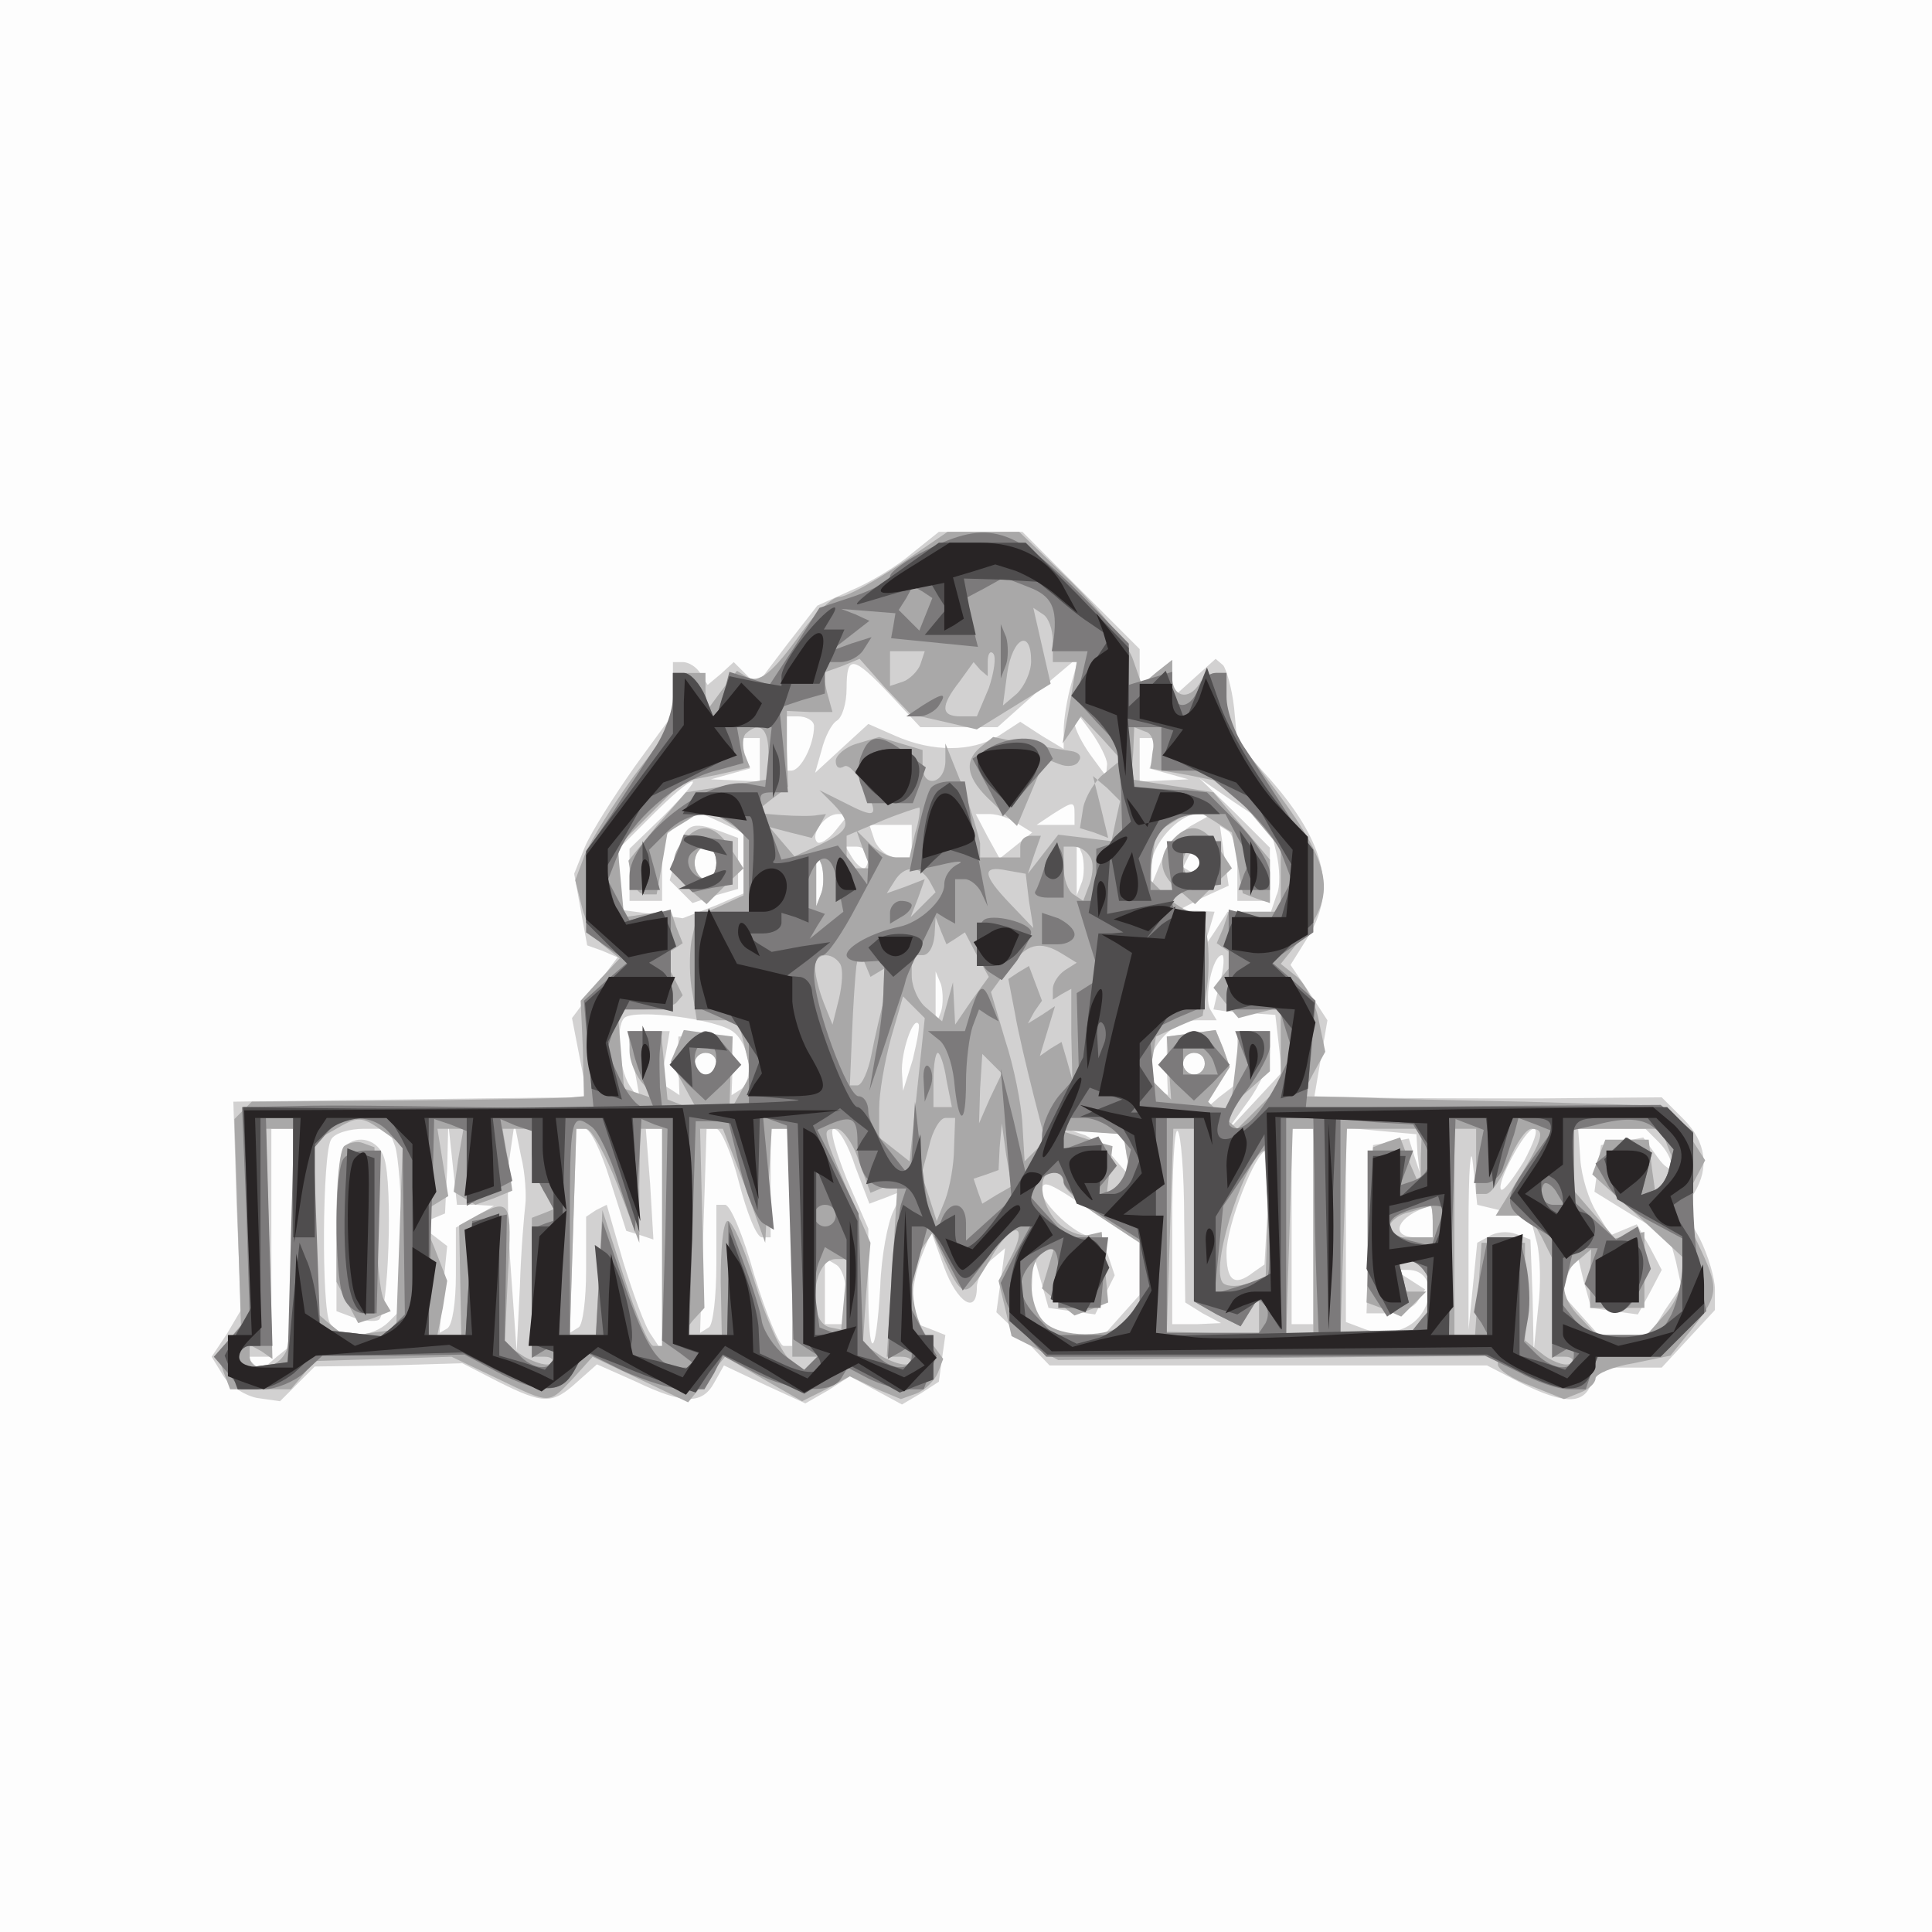 <?xml version="1.0"?><svg version="1.2" baseProfile="tiny-ps" viewBox="0 0 178 178" xmlns="http://www.w3.org/2000/svg" xmlns:xlink="http://www.w3.org/1999/xlink"><rect x="0" y="0" width="178" height="178" fill="#333333" stroke="none"/><title>Johnny Slicks</title><g><g fill="#fdfdfd" transform="matrix(.1 0 0 -.1 0 178)"><path d="M0 890V0h1780v1780H0V890z"/></g><g fill="#d2d1d1" transform="matrix(.1 0 0 -.1 0 178)"><path d="M840 1270c-14-12-39-27-56-34l-31-14-28-36-28-37-10 10-11 11-12-11-12-10-7 11c-3 5-10 10-16 10h-9v-48l-35-48c-19-27-40-60-46-74l-10-25 6-33 6-33 14-5 14-6-21-28-21-28 7-36 7-36-13-1c-7 0-80-1-163-2l-150-2 3-96 4-96-13-22-14-21 11-18c6-9 20-18 31-20l21-3 16 16 16 16 68 1 68 2 33-17c42-21 50-21 73 0l18 16 36-16c44-21 61-21 72-1l9 16 38-18 37-17 21 12 20 13 24-13 24-13 17 10 17 11 3 22 3 21-15 6-16 6 1 22c0 11 4 30 9 41l8 20 12-33c12-32 30-44 30-18 0 7 6 18 13 25l13 11-4-30-4-29 25-24 24-25h403l31-16c40-20 58-20 65-1l6 15h59l24 26 25 27v19c0 10-6 31-14 47l-15 27 10 15c14 23 11 47-10 68l-20 20-113-1c-62 0-134 0-160 1l-47 1 6 35 6 35-17 26-17 25 15 24c29 45 17 92-41 155l-23 26-3 32c-2 18-7 35-10 39l-7 6-20-18-20-18v35l-15-12-15-12v34l-54 54-54 54h-77l-25-20zm-20-130 28-30h71l37 33 38 32-7-25c-4-14-7-33-7-43v-17l-20 12-20 13-20-13c-25-15-61-15-95 0l-25 11-24-22-25-23 6 21c3 12 9 24 14 27s9 16 9 30c0 31 6 30 40-6zm-70-29c0-17-12-41-21-41h-9v50h15c8 0 15-4 15-9zm270-35-1-11-14 19c-8 11-15 25-15 30l1 11 14-19c8-11 15-25 15-30zm-320 4v-20l-22 1-23 1 18 5 18 5-5 14-5 14h19v-20zm364 6-5-14 18-5 18-5-22-1-23-1v40h19l-5-14zm-452-57-32-31v-48h30v58l15 12 16 13 24-11 25-12v-51l-30-13-31-12-29 4-30 4v56l31 31c17 17 33 31 37 31 3 0-9-14-26-31zm564-35c3-13 4-31 0-39l-5-15h-40l-11-17-12-18 6 18 5 17-17 1h-17l23 12 24 11-4 27-4 28 8-5c4-3 8-18 8-35v-29h30v49l-32 32-33 32 32-22 33-22 6-25zm-186 36v-10h-35l15 10c19 12 20 12 20 0zm-220-15c-7-9-15-13-17-11-7 7 7 26 19 26h10l-12-15zm168 6 13-8-15-12-15-12-11 20-11 21h13c7 0 19-4 26-9zm159-2c-10-6-22-20-27-32l-9-22v17c-1 19 25 48 42 48l12-1-18-10zm-257-14v-15h-14c-8 0-16 7-20 15l-5 15h39v-15zm-40-15c0-5-2-10-4-10-3 0-8 5-11 10l-6 10h10c6 0 11-4 11-10zm197-22-5-13v50l5-12c2-7 2-19 0-25zm113 16v-15l-10 6-10 6 5 10c9 14 15 11 15-7zm-353-26-5-13v50l5-12c2-7 2-19 0-25zm367-83-6-25 13-2c8 0 21-1 29-2l15-1 3-26 3-27-26-28-27-29 21 29c12 16 21 37 21 47v19h-30v-48l-17-13-16-14 13 21 13 21-6 17-7 17-22-3-23-3v-27l1-27-8 5c-25 15 2 64 35 64h18l-6 10c-6 10 2 50 11 50 2 0 2-11-2-25zm-257-27-5-13v50l5-12c2-7 2-19 0-25zm-191-19c15-12 19-45 6-53l-8-5 1 27v27h-50v-27l1-27-9 6-9 5 5 24 4 24h-39l6-32 6-33-10 15c-10 16-13 53-5 62 9 9 87-1 101-13zm165-25-9-29-1 17c-1 18 10 51 15 45 2-1-1-16-5-33zm-181-4c0-5-4-10-10-10-5 0-10 5-10 10 0 6 5 10 10 10 6 0 10-4 10-10zm450 0c0-5-4-10-10-10-5 0-10 5-10 10 0 6 5 10 10 10 6 0 10-4 10-10zM270 641v-99l-15-12-15-13-7 7-6 6h23v210h20v-99zm94 83c3-9 6-46 6-83v-67l-12-12c-15-15-45-16-54-1-8 13-7 156 1 169 3 6 17 10 30 10h23l6-16zm74-54 17-1-17-10-18-10v-44c0-24-3-46-8-49l-7-4 3 40 4 40-13 10-14 10 13 5 12 5 2 41 1 42 4-37 4-38h17zm46 0c-1-8-4-42-5-75l-3-60-5 70c-3 39-4 86-2 105l5 35 6-30c4-16 5-37 4-45zm78 23 15-47 13-4 12-4-3 51-4 51h15V535l-10 15c-6 8-17 39-26 68l-15 52-10-5-9-6v-49c0-27-3-51-7-53l-8-5 3 94 3 94h8c5 0 15-21 23-47zm119-3c7-27 16-50 21-50h8v100h20V540h-8c-4 0-16 29-27 65-10 36-22 65-27 65h-8v-54c0-30-3-57-7-59l-8-5 3 94 3 94h9c4 0 14-22 21-50zm107 15 13-34 16 6 15 6-9-19c-5-10-11-41-12-69-4-69-11-71-11-2v55l-20 46c-10 25-16 46-12 46 5 0 14-16 20-35zm250 10 4-20-14 16c-7 9-20 19-28 23l-15 5 25-2 25-2 3-20zm53-58 1-77 16-10 17-9-22-1h-23v92c0 50 2 89 5 86s6-39 6-81zm119-7v-90h-20v180h20v-90zm96 67 2-17-5 15-5 16-16-3-17-3-3-78-3-77h20c11 0 23 5 27 11l7 11-14 9-14 9h12c30 0 24-45-7-55-9-3-25-3-34 1l-16 6v179l32-3 33-3 1-18zm80-53 24-6 6-23c3-12 4-39 1-61l-4-39-1 51-2 52-13 5c-8 3-19 2-25-2l-11-6-4-40-4-40v95c0 52 2 78 4 58l4-38 25-6zm18 46c-10-16-19-28-21-26-5 5 22 56 30 56 5 0 0-13-9-30zm124 18c7-7 12-16 12-22 0-5-6-2-13 8l-13 18-20-4-19-3-3-21-3-22 34-21 35-21 6-22 5-23-15-22-14-23h-47l-18 20-17 19 7 18 8 18 6-25 7-25 21-3 22-3 11 20 11 21-11 21-12 21-12-5-12-5-13 21c-7 11-14 33-15 49l-2 28h62l12-12zm-360-60-3-53-10-7c-18-14-25-8-25 18 0 25 27 94 37 94 3 0 3-24 1-52zm-156-8 38-25v-48l-17-19-16-18h-22c-11 0-26 5-33 12l-12 12 1 26 1 25 7-25 7-25 21-3 22-3 9 18 9 18-6 18c-4 10-11 18-16 18-13 0-45 30-45 41 0 12 5 10 52-22zm308-5v-15h-15c-26 0-18 20 13 29 1 1 2-6 2-14zm-540-71v-24h-20v61l10-6c6-3 10-17 10-31zM624 994l-7-25 11-11 10-10 21 7 21 6v47l-16 6c-27 10-33 7-40-20zm36-9c0-8-4-15-10-15-5 0-10 7-10 15s5 15 10 15c6 0 10-7 10-15zM317 723c-4-3-7-39-7-79v-72l16-6c9-3 19-4 23-2 9 6 13 124 5 149-5 17-25 23-37 10z"/></g><g fill="#a9a8a8" transform="matrix(.1 0 0 -.1 0 178)"><path d="M829 1260c-24-16-49-30-56-30-6 0-22-15-34-32-27-38-40-49-52-41l-8 5-14-18-14-19-1 18v17h-30v-48l-36-47c-19-26-39-58-45-72l-9-24 6-24c3-13 12-30 20-36l15-12-18-19-18-20 2-44 1-44-11-1c-7-1-76-2-154-3l-141-1-8-8-8-8 3-95 3-95-11-13-11-13 6-17 6-16h56l11 13 10 13 64 2 63 2 42-20c50-24 47-24 70 0l18 20 44-21 44-21 17 21 17 21 36-21 35-20 22 11 22 12 23-11 24-10 14 5c8 3 17 12 20 19l5 13-14 19c-16 21-19 61-6 82l10 15 12-27c16-34 20-34 42 4 19 34 36 34 18 0l-11-21 6-25 6-26 22-11 21-11 203 2 202 2v-8c0-5 14-14 31-20l30-12 15 6c8 3 14 9 14 13s16 11 35 14l34 7 21 26c24 31 24 36 4 78l-16 33 12 22 11 21-16 25c-8 13-21 25-28 25-6 1-61 2-122 4-60 1-132 3-158 4l-48 1 11 21 11 20-6 29c-3 16-13 34-20 40l-15 12 20 25c33 42 27 68-36 150l-34 45v48h-9c-6 0-13-4-16-10-10-16-25-12-25 6v16l-14-11-14-12-8 23c-4 13-29 44-56 71l-49 47h-66l-44-30zm141-71v-19h22l-6-37-7-38 9 13 8 12 19-20 18-20-16-13c-8-6-17-21-19-31l-3-19 13-4 13-5-7 29-7 28 13-11 12-12-4-18-4-19-24 3-25 3-14-18-14-18 6 18 6 17h-9c-6 0-10-4-10-10v-10h-37v13c-1 6-8 30-16 52l-16 40v-17c-1-21-21-24-21-4v15l-20 6-20 6-20-6c-11-3-20-11-20-16 0-6 3-8 8-5 4 2 12-7 19-20 13-27 11-29-20-13l-22 11 13-13c17-18 15-24-12-37l-24-11-12 14-11 13 19-5 20-5 7 11 6 11-8-1c-4-1-19-1-33 0l-25 2 15 12 16 12-1 35v35l21-1h21l-5 18-4 18 17 6 17 7 23-26 24-25 31-7 30-7 34 21 34 21-8 35-8 35 9-6c5-3 9-14 9-25zm-20-18c0-10-6-23-13-30l-13-11 4 30c5 33 22 41 22 11zm-102-3c-2-6-10-14-16-16l-12-4v32h32l-4-12zm63-22-11-26h-15c-18 0-19 9-1 32l13 18 6-7 7-6v13c0 7 2 11 5 8s1-17-4-32zm-203-60v-24l-38-6-38-6-27-31-26-32 3-16c2-9 8-16 13-15h10l5 28 5 29 18 11 17 11 18-11 17-11v-58l-22-10-21-9-5-23c-2-13-2-34 1-48l4-25h38l6-24 6-25-10-18-10-18 1 35 2 35-23 3-22 3-6-15-6-14 12-22 12-22-14 4-13 5-3 31-3 32h-29v-18c0-10 6-24 13-31l12-14-15 5-15 5-3 36-3 37h24c13 0 27 3 30 6l6 7-9 18-10 18 10 6 9 6-6 15-5 15-22-3-21-3-3 33-3 32 30 30 30 30 31 6 31 7-5 12c-2 7-2 16 1 19 13 12 21 5 21-18zm354 2-2-16 34-6 35-7 25-30 26-31v-58h-48l-5-15-6-14 10-7 10-6-12-14-11-14 11-14 12-14 19 5 20 5v-72l-20-20-20-20-14 12-13 13 10 16 10 16-6 17-7 17-22-3-23-3 2-29 2-29-10 10-11 11 4 18 3 19 22 10 21 9 4 26c2 14 2 35 0 48l-3 22h-10c-6 0-17 7-25 15l-15 15 3 21 3 22 18 11 17 11 18-11 17-11 5-28 5-28 13-5 12-4v40l-26 31-26 31-38 6-38 6 2 24 1 24 10-4c6-1 9-10 7-18zm-219-76-5-22h-12c-7 0-18 6-25 13l-12 12 6-17 7-18h-22v30l33 14c17 7 33 12 34 12 1-1 0-12-4-24zm161-21c4-5 3-16 0-25l-6-16-9 6c-5 3-9 14-9 25v19h9c6 0 12-4 15-9zm-247-33-5-13v50l5-12c2-7 2-19 0-25zm99 11 6-11-11-11-12-12 7 18 6 17-18-7-17-6 7 11c9 15 23 15 32 1zm92-19 4-25-21 22c-26 27-27 36-3 31l17-3 3-25zm-68-35 9 6 11-21 11-20-16-22-15-22-1 19-1 20-5-18-5-18-14 12c-8 6-14 20-14 30v19h10c6 0 10 8 11 18l1 17 5-13 5-12 8 5zm99-14 13-8-11-7c-6-4-11-12-11-17v-10l8 5 9 5v-42l1-42-5 18-5 17-10-6-10-7 7 23 7 23-12-8-13-8 6 11 7 10-6 16-6 16-10-6-9-6 6-31c3-18 11-51 17-75l11-43-10-10-9-9-2 34c-1 19-8 54-16 78l-13 44 16 22c17 23 29 26 50 13zm-205-9c3-5 2-19-1-32l-6-24-8 20c-4 10-8 25-8 32-1 14 15 16 23 4zm38-6 11 7-7-28c-4-15-10-40-13-56s-9-29-13-29h-7l2 48c1 26 3 54 4 62l3 15 5-13 5-12 10 6zm33-110-7-66-14 11-14 11v27c0 14 5 43 11 65l11 38 10-10 10-10-7-66zm-185 24c0-5-4-10-10-10-5 0-10 5-10 10 0 6 5 10 10 10 6 0 10-4 10-10zm212-15 5-25h-17v25c0 14 2 25 4 25s6-11 8-25zm40-17-10-23 1 32 2 32 9-9 9-9-11-23zm198 32c0-5-4-10-10-10-5 0-10 5-10 10 0 6 5 10 10 10 6 0 10-4 10-10zm-756-63 17-12-3-85-3-85-23-3-23-4-15 12-14 12v157l18 10c22 13 25 13 46-2zm525-14c0-16-4-37-8-48l-8-20-7 22-7 21 7 26c3 14 10 26 15 26h9l-1-27zm-609-77c0-52-3-101-6-110-7-18-34-22-34-5v10l11-6 10-7-3 106-3 106h25v-94zm152 65-4-29 10-6 10-6 17 6 17 7-4 28-5 29h27v-23c0-13 6-29 13-36l12-13-12-5-13-5V530h12c6 0 9-3 6-6s-14 0-25 6l-18 12 3 64c4 67 2 70-27 55l-18-10 1-50 1-51h-22l5 25 4 25-12 31-13 31 13 8 13 8-5 31-5 31h24l-5-29zm147-23 20-53v53l1 52h20V540h-8c-4 0-16 28-27 63l-20 62-3-57-3-58h-24l3 95 3 95h9c5 0 18-24 29-52zm117 0 19-53 3 53 3 52h19V530h23l-6-6-7-7-13 11c-8 7-22 39-32 72-10 32-21 57-25 55s-6-27-6-55l1-50h-37l10 13 11 12-2 83-2 82h21l20-52zm105 23 11-30 12 5 13 5-5-81-5-80h13c8 0 11-3 8-6s-14 0-25 6l-18 12 3 46 4 47-21 48c-24 56-24 57-10 57 5 0 15-13 20-29zm127-32-13-8-4 11-4 12 12 4 11 4 1 21 2 22 4-29 5-29-14-8zm120 37 4-18-11-11-12-12 3 24 3 25-25 7-25 8 30-2 30-2 3-19zm62-56v-79l21-12 22-11 8 13 9 14v-33h-42l-43 1 3 94 3 93h19v-80zm110-15v-95h-25l3 95 3 95h19v-95zm99 68v-28l-10 23-9 24-12-4-13-5-3-71-3-72 16-6 16-7 12 12 11 11h-24v32l13-4c6-3 13-12 15-22l4-17-12-14-12-15h-63l3 95 3 95h69l-1-27zm51-3v-30h9c5 0 14 14 21 30 7 17 16 30 21 30 13 0 11-9-12-46l-21-34h31l11-19 10-20v-91h12c6 0 9-3 5-6-3-3-14 0-24 7l-18 14v90h-40l-3-42-3-43h-19v190h20v-30zm176 15 6-15-8-17-8-18-4 28-3 27h-40l-6-16-6-16 42-38 41-38v-18c0-9-7-26-17-36l-16-18h-46l-15 16c-19 19-20 38-3 52l13 11-1-27v-27h50v70l-14-3-13-3-19 22-19 22v57h81l5-15zm-368-64-2-60-18-4c-10-3-20-2-22 2-11 18 24 121 40 121 3 0 3-27 2-59zm-188 29c0-5 16-20 35-32l35-23v-61l-12-12c-15-15-61-15-76 0s-16 55-1 64l11 7-6-20-6-20 15-13 15-12 16 6 15 6-3 32-3 33-13-3c-7-1-20 4-28 12-16 17-19 46-4 46 6 0 10-4 10-10zm340-35v-15h-40v9c0 5 8 12 18 14 9 3 18 5 20 6 1 0 2-6 2-14zm-542-67-3-33-10 2c-22 4-17 63 5 63h11l-3-32zm127 505c-18-14-15-30 9-52l23-22 13 31 13 31 13-5c7-3 16-2 18 3 3 4 0 8-7 9s-25 4-42 7l-30 6-10-8zm-273-85c-16-16-15-33 4-48l15-13 17 17 17 16-11 17c-14 22-27 26-42 11zm28-23c0-8-4-15-10-15-5 0-10 7-10 15s5 15 10 15c6 0 10-7 10-15zm422 23c-16-16-15-33 4-48l15-13 17 17 17 16-11 17c-14 22-27 26-42 11zm28-23c0-8-4-15-10-15-5 0-10 7-10 15s5 15 10 15c6 0 10-7 10-15zm28-190-4-34 18 16 18 16v37h-28l-4-35zm-821-71c-4-4-7-34-7-66v-59l10-19 10-19 15 5 15 6-6 10c-4 6-7 40-8 76l-1 65-11 4c-5 2-13 0-17-3z"/></g><g fill="#7c7a7b" transform="matrix(.1 0 0 -.1 0 178)"><path d="M853 1273c-18-9-33-20-33-24s-15-12-32-18l-33-11-23-36-23-35-18 6-19 6-6-23-7-23-9 23c-5 12-14 22-20 22h-10v-22c0-13-8-35-18-49-9-14-27-41-39-60l-23-34v-74l20-14 19-13-21-18-20-18 4-50 5-50-111 2c-61 1-134 2-162 1l-51-1 4-97 3-96-16-18-17-19 13-15 12-15h21c11 0 28 7 37 15l17 16h66l65 1 30-16c40-21 59-20 71 1l9 18 36-18c20-9 45-17 56-17h19l9 15 8 16 30-16c33-17 70-20 79-5l6 10 19-10c10-5 26-10 35-10h16l6 16 6 15-14 25-13 25 10 37 10 37-7 55-6 55-2-35-2-35-19 24c-11 13-20 29-20 37s-4 14-9 14c-10 0-41 84-41 112 0 10 3 18 8 18 4 0 18 20 31 45l24 45-7 7-6 6v-19l-1-19-13 18-14 18-26-7-26-6-10 27c-13 33-13 35 3 35h13l-4 39-4 39 21 7 21 6v29h14c8 0 18 5 22 12l7 11-19-6-19-7 18 14 18 14-13 6-13 5 25-2 25-2-2-12-2-11 40-4 40-4-6 23-5 22 17 9 18 10 23-9c21-8 26-19 23-46l-2-13h33l-5-22-6-22 20-22 20-21 2-43 1-44-12-4-12-4v-48h-18l11-36 11-35-11-7-11-7 1-37 1-37-17-19c-9-10-17-28-17-39s-3-23-7-27l-8-7-11 48-12 48 5-60 5-60-21-19-21-19v16c0 21-16 22-23 2l-6-14 13-25 13-25 22 29c12 17 26 30 31 30h9l-14-26-13-26 5-17c3-9 13-24 21-34l16-17h202l202 1 31-15c16-9 37-16 46-16h16l5 15 6 15h58l21 21 21 21-7 36c-3 21-6 58-5 83v46l-15 13-15 12-164-1-163-2 5 50 4 49-20 18-21 18 19 13 20 14v74l-23 34c-12 19-30 46-39 60-10 14-18 36-18 49v22h-10c-6 0-13-7-16-15-8-20-24-19-24 1v15l-20-6-20-6v38l-41 42c-65 66-88 73-146 44zm0-59-6-15-9 9-10 10 7 11 6 11 9-5 9-6-6-15zm-145-131-3-28-17 3c-37 6-108-50-108-85v-13h28l-5 19-5 18 17 17c19 19 46 21 63 4l12-12v-66h-50v-87l25-11 25-12v-70h-80l-2 18c0 9-1 25 0 35l2 17h-32l5-17c2-10 8-26 12-35l7-18h-9c-6 0-15 12-22 26l-12 26 6 19 6 19h47v92l-19-5-19-5-10 18-10 19 9 23c12 32 53 67 87 77l29 8-3 16-3 17h32l-3-27zm362 7v-20h38l32-27c17-14 36-37 41-50l9-24-10-19-10-18-19 5-19 5v-92h47l6-20 6-19-15-30c-17-32-34-47-43-38-3 3 4 18 16 33 11 15 21 33 21 40v14h-32l6-16 6-15-11-20-10-20-32 3-32 3-3 32-3 33 25 12 26 11v87h-15c-24 0-17 18 8 22l22 3v40h-50l2-22 3-23h-20v23c0 29 18 47 47 47h22l11-21 12-21-6-14-5-14h29v16c0 8-13 29-29 45l-29 29-19 2c-10 0-25 1-33 2l-15 1-3 28-3 27h31v-20zm42-105c0-5-5-11-11-13l-11-4v34l11-4c6-2 11-8 11-13zm-340-20 5-25-15-12-16-13 7 12 7 11-11 4-12 4 7 22c10 29 23 28 28-3zM268 638l-3-113-22-3-23-3v21h31l-3 105-3 105h26l-3-112zm91 98 12-14 1-77 1-76-11-11-10-10-28 4-29 3-3 83-3 84 12 14c15 18 43 18 58 0zm71-32v-35l21 12 21 11-6 28-5 29 14-6 15-5v-19c0-11 6-29 13-40l12-22-12-4-13-5V529l10 6 10 6v-10c0-15-19-14-33 2l-12 12 1 58 1 58-16-3-16-3-3-53-3-52h-34l1 58c1 31 2 76 3 99l1 42 15-5 15-6v-34zm115 38c6-4 17-27 25-52l15-45 3 52 3 52 12-5 12-4-2-98-3-97 17-12 17-13h-16c-21 0-32 16-54 80l-19 55-3-52-3-53h-24v100c0 100 1 106 20 92zm137-39c6-24 15-46 21-50l10-6-5 52-5 52 11-4 11-4 3-98 3-99 12-8 11-7-6-6-7-7-18 13c-10 8-19 22-21 31-1 9-9 34-17 55l-14 38v-52l-1-53h-35l3 98 3 99h30l11-44zm108 25c0-29 11-43 30-43h15l-5-15c-2-8-6-44-8-79l-4-63 11 6 11 7v-10c0-15-19-14-33 1l-12 13-2 59-2 58-19 39-19 38 11 5c21 9 26 6 26-16zm240 7 12-14-4-17c-2-10-10-20-18-22l-15-5 12 14 12 15-9 13-8 14-16-6-16-6v29h19c10 0 24-7 31-15zm70-70v-84l21-12 22-11 8 13 8 13 6-6c4-4 4-11 1-17l-6-9h-85v198h25v-85zm111 33c0-29 1-74 2-101l2-47h-30v200h25l1-52zm100 31c10-17 7-31-9-37l-12-4 6 16 6 16h-42V595l9-14 9-14 10 7 10 6-5 21-6 22 14-5c8-3 15-12 17-22l4-17-12-14-12-15h-63v199l33-3 34-2 9-15zm51-15-4-24h11c6 0 14 7 16 15 3 8 7 22 10 30l4 15 16-6 15-6-20-28c-25-35-25-42 0-58l20-12V529l10 6 10 6v-10c0-15-18-14-34 1l-12 12 4 23c2 12 1 34-2 48l-6 25h-29l-7-34-6-35 7-10 6-11h-36l3 99 3 100 13-5 13-5-5-25zm168 21 12-14-4-17c-2-10-8-19-15-21l-11-4 5 19 5 20-12 7-11 7-14-12-15-12 11-19c5-10 23-26 39-34l30-16v-25c0-14-5-34-10-45l-11-19h-67l-12 15-12 15 6 25 6 25h22l-6-16-6-17 11-13c16-19 26-17 39 6l11 21-6 20-6 19-10-6-10-6-20 18-19 17v66l18 4c33 9 50 7 62-8zm-362-130c-2-1-13-6-26-10l-23-7 4 41 4 40 19 28 19 28 3-59c2-32 2-59 0-61zm-188 86c0-5 16-19 35-31l35-22v-64l-12-12-12-12h-55l-15 16c-19 19-20 36-4 52 18 18 24 15 23-15v-28h39l3 33 4 32h-38l-17 19-18 20 7 10c8 13 25 14 25 2zm455-11 6-10h-10c-6 0-11 5-11 10 0 6 2 10 4 10 3 0 8-4 11-10zm-665-20c0-5-4-10-10-10-5 0-10 5-10 10 0 6 5 10 10 10 6 0 10-4 10-10zm560 6c0-2-3-11-6-19l-5-15-20 5c-22 6-25 19-6 26 16 7 37 8 37 3zm-550-82v-36l-12 4-13 5-3 22c-2 12-1 29 2 37l6 15 10-6 10-6v-35zM624 995l-7-16 11-11 10-10 18 4 19 3v40l-23 3-22 3-6-16zm36-10c0-8-4-15-9-15-13 0-22 16-14 24 11 11 23 6 23-9zm-30-171-13-15 16-17 17-16 17 16 16 17-13 15c-7 9-16 16-20 16s-13-7-20-16zm30-9c0-8-4-15-10-15-5 0-10 7-10 15s5 15 10 15c6 0 10-7 10-15zm420 9-13-15 16-17 17-16 17 16 16 17-13 15c-7 9-16 16-20 16s-13-7-20-16zm38-12 4-12h-32v32l12-4c6-2 14-10 16-16zm-801-89c-9-8-9-106-1-127 3-9 12-16 19-16h12l2 75 2 75h-14c-7 0-17-3-20-7zm605 467v-25l5 13c2 6 2 18 0 25l-5 12v-25zm-72-50-15-10h12c6 0 15 5 18 10 8 12 4 12-15 0zm-56-45c-4-8-4-22 0-30l5-15h42l6 16 6 17-18 13c-24 18-34 18-41-1zm116 5-14-9 14-26 14-27 23 27 23 26-5 10c-8 12-36 11-55-1zm-53-37c-3-5-8-23-12-42l-7-34 28 6c16 4 23 4 17 1-7-3-13-11-13-19 0-14-22-35-42-39-24-5-48-18-48-26 0-4 8-7 18-6l17 1-1-25c0-14-3-41-7-60l-6-35 15 45c8 25 17 50 18 55 1 6 9 22 16 37l13 27 8-5 9-5v41h9c5 0 12-6 15-12l6-13-4 20c-2 11-7 37-11 58l-6 37h-14c-8 0-16-3-18-7zm106-70c-3-10-7-21-9-24s3-6 11-6h15v24c0 27-8 30-17 6zm-143-44v-10l10 6c6 3 10 8 10 11 0 2-4 4-10 4-5 0-10-5-10-11zm86-7c-10-10-6-41 6-48l11-7 14 18c7 11 13 22 13 26 0 9-37 18-44 11zm54-7v-15h15c8 0 15 4 15 9s-7 11-15 15l-15 5v-14zm-65-75-6-20h-34l10-8c6-4 12-20 14-37 4-43 11-44 11-2 0 19 3 42 6 51l6 16 9-6 9-5-6 15c-8 21-11 20-19-4zm-44-66 1-19 5 13c3 7 2 16-1 19-3 4-6-2-5-13z"/></g><g fill="#4f4d4e" transform="matrix(.1 0 0 -.1 0 178)"><path d="M820 1248c-25-17-37-28-27-24 11 3 29 9 42 12l23 6 7-12 7-11-10-12-10-12h47l-6 26-5 26 34-1 34-2 15-12c8-7 22-19 33-26l19-13-18-27-18-27 22-20c11-11 21-27 21-37 0-9 3-26 6-38l6-21-15-14c-7-8-16-27-19-42l-5-28 16-9 16-9-11-1h-12l-7-57-7-57-28-57c-47-97-90-147-90-103v15l-9-5-9-6-6 16c-3 9-7 28-7 42l-1 27-5-17c-7-26-19-22-33 12-7 17-16 30-20 30-8 0-40 83-42 108-1 6-6 12-12 12l-11 1 20 15 20 16-27-4-27-5-13 8-13 9h18c9 0 17 4 17 10v9l13-4 12-5v61l-18-5c-11-2-17-2-14 1 3 2 1 18-5 34l-10 29h-57l-6-10-6-10 28-1c15-1 30-1 33-1 5 1 6-25 2-70l-2-18h-50v-90h30l15-24 15-23-6-16-6-16 44-4c42-3-281-10-433-8l-75 1 4-91 5-91-13-23-13-24 6-15 6-16h17c10 0 25 7 35 15l17 16 69 1 69 2 33-17c43-21 58-21 70 0l10 18 33-13c18-8 41-16 51-19l18-6 12 18 13 17 37-18 38-18 21 13 21 13 23-12 23-13 15 6 16 6v41h-20v100h10c5 0 15-10 21-23 17-32 17-32 40-4 11 15 25 27 30 27h10l-11-19c-5-11-10-31-10-44v-24l18-16 17-15h405l31-16c40-20 58-20 65-1l6 15h58l20 20 20 20v25c0 14-7 36-16 49l-15 24 10 7 11 6v55l-12 12-12 12h-367l-15-15c-19-18-35-20-32-2l3 12h-83l10 12 10 12-7 11-7 11 16 24 16 25h30v90h-13c-7 0-19-6-27-12l-14-13 13 17 13 18-31-6-31-6 1 28 2 29 4-22 4-23h30l-6 20-6 19 11 21 11 20h53l-9 9c-6 5-23 11-40 13l-30 3-3 32-3 31 21-5 21-6-4-11-4-11 41-21 41-20 18-32 19-32-6-26-7-25-19 6-20 6-7-16-6-17 13-8 12-7-11-7c-6-4-11-14-11-23v-15l20 5 19 5 12-14 11-14-6-31-6-31 13 4 12 5 3 39 3 40-20 18-19 18 19 19 19 19v67l-36 47c-19 25-41 63-49 84l-13 37-10-25-10-25-9 24-9 23-17-17-17-16v54l-47 49-48 48h-80l-45-32zm197-430-5-13-1 19c-1 11 2 17 5 13 3-3 4-12 1-19zm-3-59-19-8h17l17-1 11-19 10-20-6-15c-3-9-12-16-18-16h-13l1 23 1 22-17-1-18-2v9c0 5 5 18 12 28l12 19 15-6 15-5-20-8zm-220-30-5-9h20l-6-15-5-16 8 2c20 3 32-2 38-17l6-15-9 5-9 6-4-13c-3-6-6-34-7-61l-3-49 13-8 13-8-6-6-6-7-21 7-21 6v124l-21 44-20 44 13 8 12 8 13-11 13-10-6-9zm-524-34v-55h20v86l12 12c7 7 22 12 35 12h22l11-19 10-20V572l-14-11-15-12-28 3-28 3-3 25c-2 14-6 32-10 40l-6 15-6-55-5-55-22-3-23-3v10c0 6 5 11 10 11h10v210h30v-55zm160 15v-39l16 6 16 6-4 33-4 34h36v-60h20v-40h-20V542l13-5 12-4-7-8-6-7-21 7-21 6v131l-12-4-13-5-3-51-3-52h-34v200h35v-40zm142-12 17-53-3 53-3 52h37V542l13-5 12-4-6-7-7-7-26 7-26 6 2 12c3 19-13 75-24 82l-10 7 4-42 4-41h-41l3 100 3 100h34l17-52zm114 7 12-40 1 43 1 43 18-3 17-3 3-100 3-99 9-11c15-18 1-25-26-13l-24 11-1 21c0 12-7 37-14 56l-13 35-1-47-1-48h-35v201l19-3 19-3 13-40zm414-39v-85l20-6 20-6 11 7 11 7 9-14 9-14v195h40l2-97 2-98 3 98 4 98 36-3 36-3 11-17 11-18-18-17-19-18 4 20 3 20h-30l-3-52-3-52 11-21 11-21 9 6 8 5-5 21-6 22 14-5 14-5v-58l-125-3-125-3v201h35v-84zm273 52 3-33 8 33 9 32h18c24 0 24-8-1-45l-19-29 19-19 20-18v-97l13-5 12-4-7-8-6-7-21 7-21 6v109h-30v-90h-35v200h34l4-32zm157 17 12-14-4-17c-2-10-8-19-15-21l-11-4 5 19 5 20-12 7-12 7-10-10-10-10 6-18 6-19 30-17 30-17v-69l-15-12c-8-7-26-12-40-12s-32 5-40 12l-15 12v49l15 5c16 7 20 30 6 36l-9 3-2 35c-3 50-3 50 34 50h34l12-15zm-372-136c-7-5-19-9-25-9h-13v69l23 38 22 38 3-64 3-64-13-8zm-138 61 28-12 5-26 6-27-14-21c-8-12-23-24-34-27l-19-5-24 12-23 11-3 27-3 27 20 11 21 10-6-28-6-29 16-6 16-6 11 20 11 21-6 14c-3 8-9 13-13 12-12-3-53 25-53 37 0 6 6 17 12 23l13 13 9-20 8-20 28-11zm-240-66v-44h-29l1 77v77l14-33 14-33v-44zm660 80v-15l-10 6c-5 3-10 13-10 21v15l10-6c6-3 10-13 10-21zm-113-29-6-13-17 2c-10 2-20 8-22 14l-4 12 24 9 23 9 3-10c2-5 1-15-1-23zM319 698c-5-81 2-128 18-128h8v143l-12 4-13 5-1-24zm1155-84c-11-43 20-62 35-21 10 27 5 44-15 44h-14l-6-23zm-733 580c-12-15-21-31-21-37v-9l-24 4-24 5-7-21-6-21-9 23c-5 12-14 22-20 22h-10v-56l-40-54-40-54v-66l19-19 19-19-19-18-20-18 3-40 3-39 14-5 14-5-7 27-6 26 10 19 10 19 20-5 20-5v15c0 9-5 19-11 23l-11 7 12 7 13 8-6 17-7 16-20-6-19-6-7 25-6 26 19 32 18 32 41 20 41 21-4 13-5 12h16c9 0 19 0 23-1 4 0 10 9 15 20l7 21h26l12 25 11 25h-19l6 10c13 20-4 9-24-16zm177-101c-22-6-23-20-2-41l16-16 14 19c23 31 10 48-28 38zm-206-23v-25l5 13c2 6 2 18 0 25l-5 12v-25zm83 10-7-11 12-14c7-8 18-15 25-15 15 0 28 27 19 41-7 12-41 11-49-1zm70-28c-6-4-12-23-14-42l-3-35 12 12 12 11 16-5 15-6-7 29c-4 16-11 32-14 36l-7 7-10-7zm-235-46c0-2 9-6 20-9l20-5-6 9c-5 9-34 13-34 5zm450-5c0-5 6-8 13-7 6 0 12-3 12-9 0-5-6-9-12-9-7 1-13-2-13-7s9-9 19-9h19l4 13c3 6 3 18 1 25l-5 12h-19c-10 0-19-4-19-9zm67-14c3-15 9-27 14-27 13 0 11 13-5 35l-14 20 5-28zm-555-7v-25l5 13c2 6 2 18 0 25l-5 12v-25zm374 11c-4-7-5-15-2-18 9-9 19 4 14 18l-4 13-8-13zm-196-22v-20l10 6 9 6-6 14c-7 21-13 19-13-6zm-125 1-20-9h17c9-1 20 4 23 9 7 11 7 11-20 0zm255-60v-20h14c7 0 19 6 25 14l12 14-17 6c-8 3-20 6-25 6h-9v-20zm-93 3-7-6 11-14 12-13 13 11c8 6 14 15 14 20 0 10-34 12-43 2zM592 810v-25l5 13c2 6 2 18 0 25l-5 12v-25zm38 5-13-16 10-10 11-11-1 18-2 19 17-1 18-2-6 9c-8 13-20 11-34-6zm456 7-5-8h38l-5 8c-3 4-9 8-14 8s-11-4-14-8zm61-13 6-21 8 13c8 14 3 29-11 29h-8l5-21z"/></g><g fill="#282425" transform="matrix(.1 0 0 -.1 0 178)"><path d="M843 1260c-41-25-42-31-3-23l30 6v-44l9 5 9 6-5 19-5 19 20 6 19 6 19-6c10-4 28-14 38-23l19-16-12 22c-14 28-42 43-78 43h-28l-32-20zm173-61 5-17-10-7c-6-3-11-14-11-25v-18l14-5 15-6 4-28 4-28 2 56 1 55-15 20-15 19 6-16zm-273-11c-5-7-13-19-17-25l-7-13h30l6 21c8 25 2 34-12 17zm-113-55v-21l-45-60-45-60v-59l19-17 20-18 18 4 18 3v30l-19-3-19-4-8 14c-5 7-9 23-9 35v21l25 31 26 30 34 12 34 13-11 13-10 13h15c9 0 19 5 23 11l6 11-9 9-10 10-13-16-13-15-13 17-13 18-1-22zm420 1v-16l20-5 20-5-9-12-10-12 34-13 34-12 26-31 26-31-3-31-3-31h-50v-30l20-3c11-1 27 2 35 8l15 9v90l-27 28c-15 15-36 48-47 73l-20 45-6-18c-9-21-25-22-25-2v15h-30v-16zm-256-55-6-11 15-15 15-15 11 6c6 4 11 16 11 27v19h-19c-11 0-23-5-27-11zm106 4c0-5 7-17 15-27l15-20 15 20c21 28 18 34-15 34-16 0-30-3-30-7zm-259-42-13-8 30-5 30-4-5 13c-6 15-22 17-42 4zm215-13c-3-13-6-27-6-31v-8l23 7c30 9 30 9 17 33-14 27-26 27-34-1zm207 6-6-16-9 14-10 13 4-13c2-8 6-13 8-12 34 7 50 14 50 21 0 5-7 9-15 9h-16l-6-16zm-43-34c-8-5-12-12-9-15 4-3 12 1 19 10 14 17 11 19-10 5zm132-20v-25l5 13c2 6 2 18 0 25l-5 12v-25zm-561-6 1-19 5 13c3 7 2 16-1 19-3 4-6-2-5-13zm179 1c0-8 4-15 10-15h9l-5 15c-4 8-8 15-10 15s-4-7-4-15zm265 2c-4-10-5-21-1-24 10-10 18 4 13 24l-4 18-8-18zm-338-4c-4-3-7-12-7-20v-13h14c8 0 16 6 19 14 8 21-11 35-26 19zm314-19 1-19 5 13c3 7 2 16-1 19-3 4-6-2-5-13zm35-13-20-8 16-5 16-6 12 11 13 12-5-15-5-15-29 2-29 2 14-8 14-9-11-44c-6-23-13-53-15-65l-5-23h13c8 0 17-5 20-10l7-11-29 6-28 7 25-14 25-14 3-17 4-18-17-20-18-19 16-6 16-6 6-28 6-29-10-19-10-20-27-6-26-7-24 16-24 15v48l15 12 15 12-6 10-6 9-14-26c-8-15-14-36-14-46v-18l19-18 20-18 203 2 202 2 6-7c3-4 17-13 32-19l28-12 15 5c8 4 15 10 15 15v9h51l24 25 25 24v18l-1 18-13-31-14-31-25-7-26-6-25 10-26 10v-9c0-5 6-11 13-14l12-5-11-11-10-11-25 12-25 12 4 54 5 55-14-5-14-5v-83h-57l10 13 11 13-2 87-2 87h35l1-27 1-28 11 28 11 27h36v-10c0-6-7-22-16-35l-16-24 23-30 22-31 13 11 13 11-12 18-11 19-6-9-6-9-14 10-15 9 18 14 17 13v43h86l12-12c16-16 15-33-4-52l-15-16 6-10c3-5 10-10 15-10h9l-5 14-5 14 10 7c17 10 13 40-7 59l-19 16-178-2-178-3 2-82 2-83h-15c-8 0-18-4-21-10l-6-10 16 7 17 6 9-14 10-14-3 98-3 98 70-3 70-3v-58l-12-4-13-5v44l-12-5-13-4-1-54c-1-60 4-79 18-79h9l-3 17-3 17 18 4 18 4-3-34-3-33-90-5c-49-3-106-4-125-2l-35 4 3 54 4 54h-19l-18 1 19 14 19 14-6 31-6 30h48l4-12 4-13-1 15-1 15-33 3-32 3v58l16 15c8 9 21 16 28 16h12l3 45 2 45h-10c-5 0-15 2-23 4-7 3-22 1-32-3zm282-283-3-23-22-3-23-3v40l18 4c9 3 21 5 25 6l8 1-3-22zM647 919c-4-13-4-33-1-46l6-22 19-6 19-6 6-24 6-24-7-10-6-11h35c40 0 42 4 21 40-8 14-14 35-15 47v23l-25 6-26 6-13 25-13 26-6-24zm33 2c0-6 4-13 10-16l10-6-6 15c-7 18-14 21-14 7zm231-1-14-8 7-11c10-15 23-14 29 4l6 14-7 5c-5 3-14 1-21-4zm-99-12c2-5 8-9 13-9s11 4 13 9l3 9h-32l3-9zm-262-47c-17-32-10-91 11-91h9l-6 24-6 25 7 20 6 21 21-3 21-2 4 13 5 12h-61l-11-19zm583 7c2-7 10-14 18-14 8-1 20-2 28-3l14-1-6-40-5-40h8c5 0 12 15 15 34l7 34-11 21-12 21h-61l5-12zm-127-13c-3-9-6-26-5-38l1-22 8 35c9 37 7 52-4 25zm-415-51 1-19 5 13c3 7 2 16-1 19-3 4-6-2-5-13zm560 0 1-19 5 13c3 7 2 16-1 19-3 4-6-2-5-13zm-175-48c-23-48-19-59 4-12 11 22 18 41 16 43s-11-12-20-31zM228 654l4-104h-22v-38l16-6 17-6 24 15 24 16 62 5 61 5 42-22 43-21 26 20 26 21 40-22 41-22 18 23 18 22 37-21 36-22 25 14 25 13 21-13 21-13 15 16 15 15-11 13-11 14-4 54-3 55-2-60-2-61 11-11 11-11-10-6-9-5-27 12-26 12 4 11 5 12-20-5-19-5v153l9-5 9-6-5 20c-3 11-9 23-14 26l-9 5V542l13-5 12-4-11-12-10-11-25 12-25 12-1 32c-1 18-6 40-12 51l-12 18 3-42 4-43h-42l3 73c2 39 1 87-2 104l-6 32-202-1-202-1 3-103zm46 39-3-58 7 45c4 25 11 51 15 58l8 12h55l12-12 12-12v-40l1-41 10 19 11 18-5 34-6 34h45l-4-36-4-36 13 4 14 5-1 32-2 31h48v-27c0-16 5-35 11-43l11-15-5 43-5 42h44l17-47 17-48-4 48-4 47h38V542l12-4 12-4-8-12-7-11-23 10-23 11-10 46-10 47-2-37-1-38h-45l3 57 4 58-13-12-12-12-5-50-5-51h23v-32l-12 6c-7 3-20 9-28 12l-16 5 4 65 4 64-17-6-17-7 4-48 3-49h-44l6 34 5 33-11 7-11 7v-28c0-33-8-47-34-56l-19-7-23 15-23 15-4 27-4 28-2-52-1-53h-25c-27 0-32 9-14 27l10 10-3 97-3 96h42l-3-57zm53 20c-10-9-8-116 2-131l8-14 2 76c2 75 1 82-12 69zm329 40 21-4 11-37 11-37-3 37-2 37 41 4 40 4h-70c-38 0-61-2-49-4zm481-19c-4-4-7-17-7-28l1-21 10 18c6 10 9 22 7 28l-3 10-8-7zm87-84v-95l3 48c2 26 2 68 0 95l-3 47v-95zm-238 61c-3-4 2-17 10-27 9-10 13-13 9-6l-6 12h10c6 0 11 7 11 15v15h-14c-8 0-17-4-20-9zm494-4c0-8 3-17 7-20l6-7 14 11c19 16 16 29-7 29h-20v-13zm-540-18v-10l10 6c6 3 10 8 10 11 0 2-4 4-10 4-5 0-10-5-10-11zm-25-39-19-21-12 5-13 5 6-15c3-7 7-14 10-14 5 0 53 51 53 56 0 8-8 3-25-16zm-132-40v-45l4 23c2 12 2 32 0 45l-4 22v-45zm328 24 1-19 5 13c3 7 2 16-1 19-3 4-6-2-5-13zm-125-9c-9-9-16-23-16-31v-14h38l6 22 5 23-8 8-8 8-17-16zm502 4-18-10v-39h40v30c0 17-1 30-2 30-2 0-11-5-20-11z"/></g></g></svg>